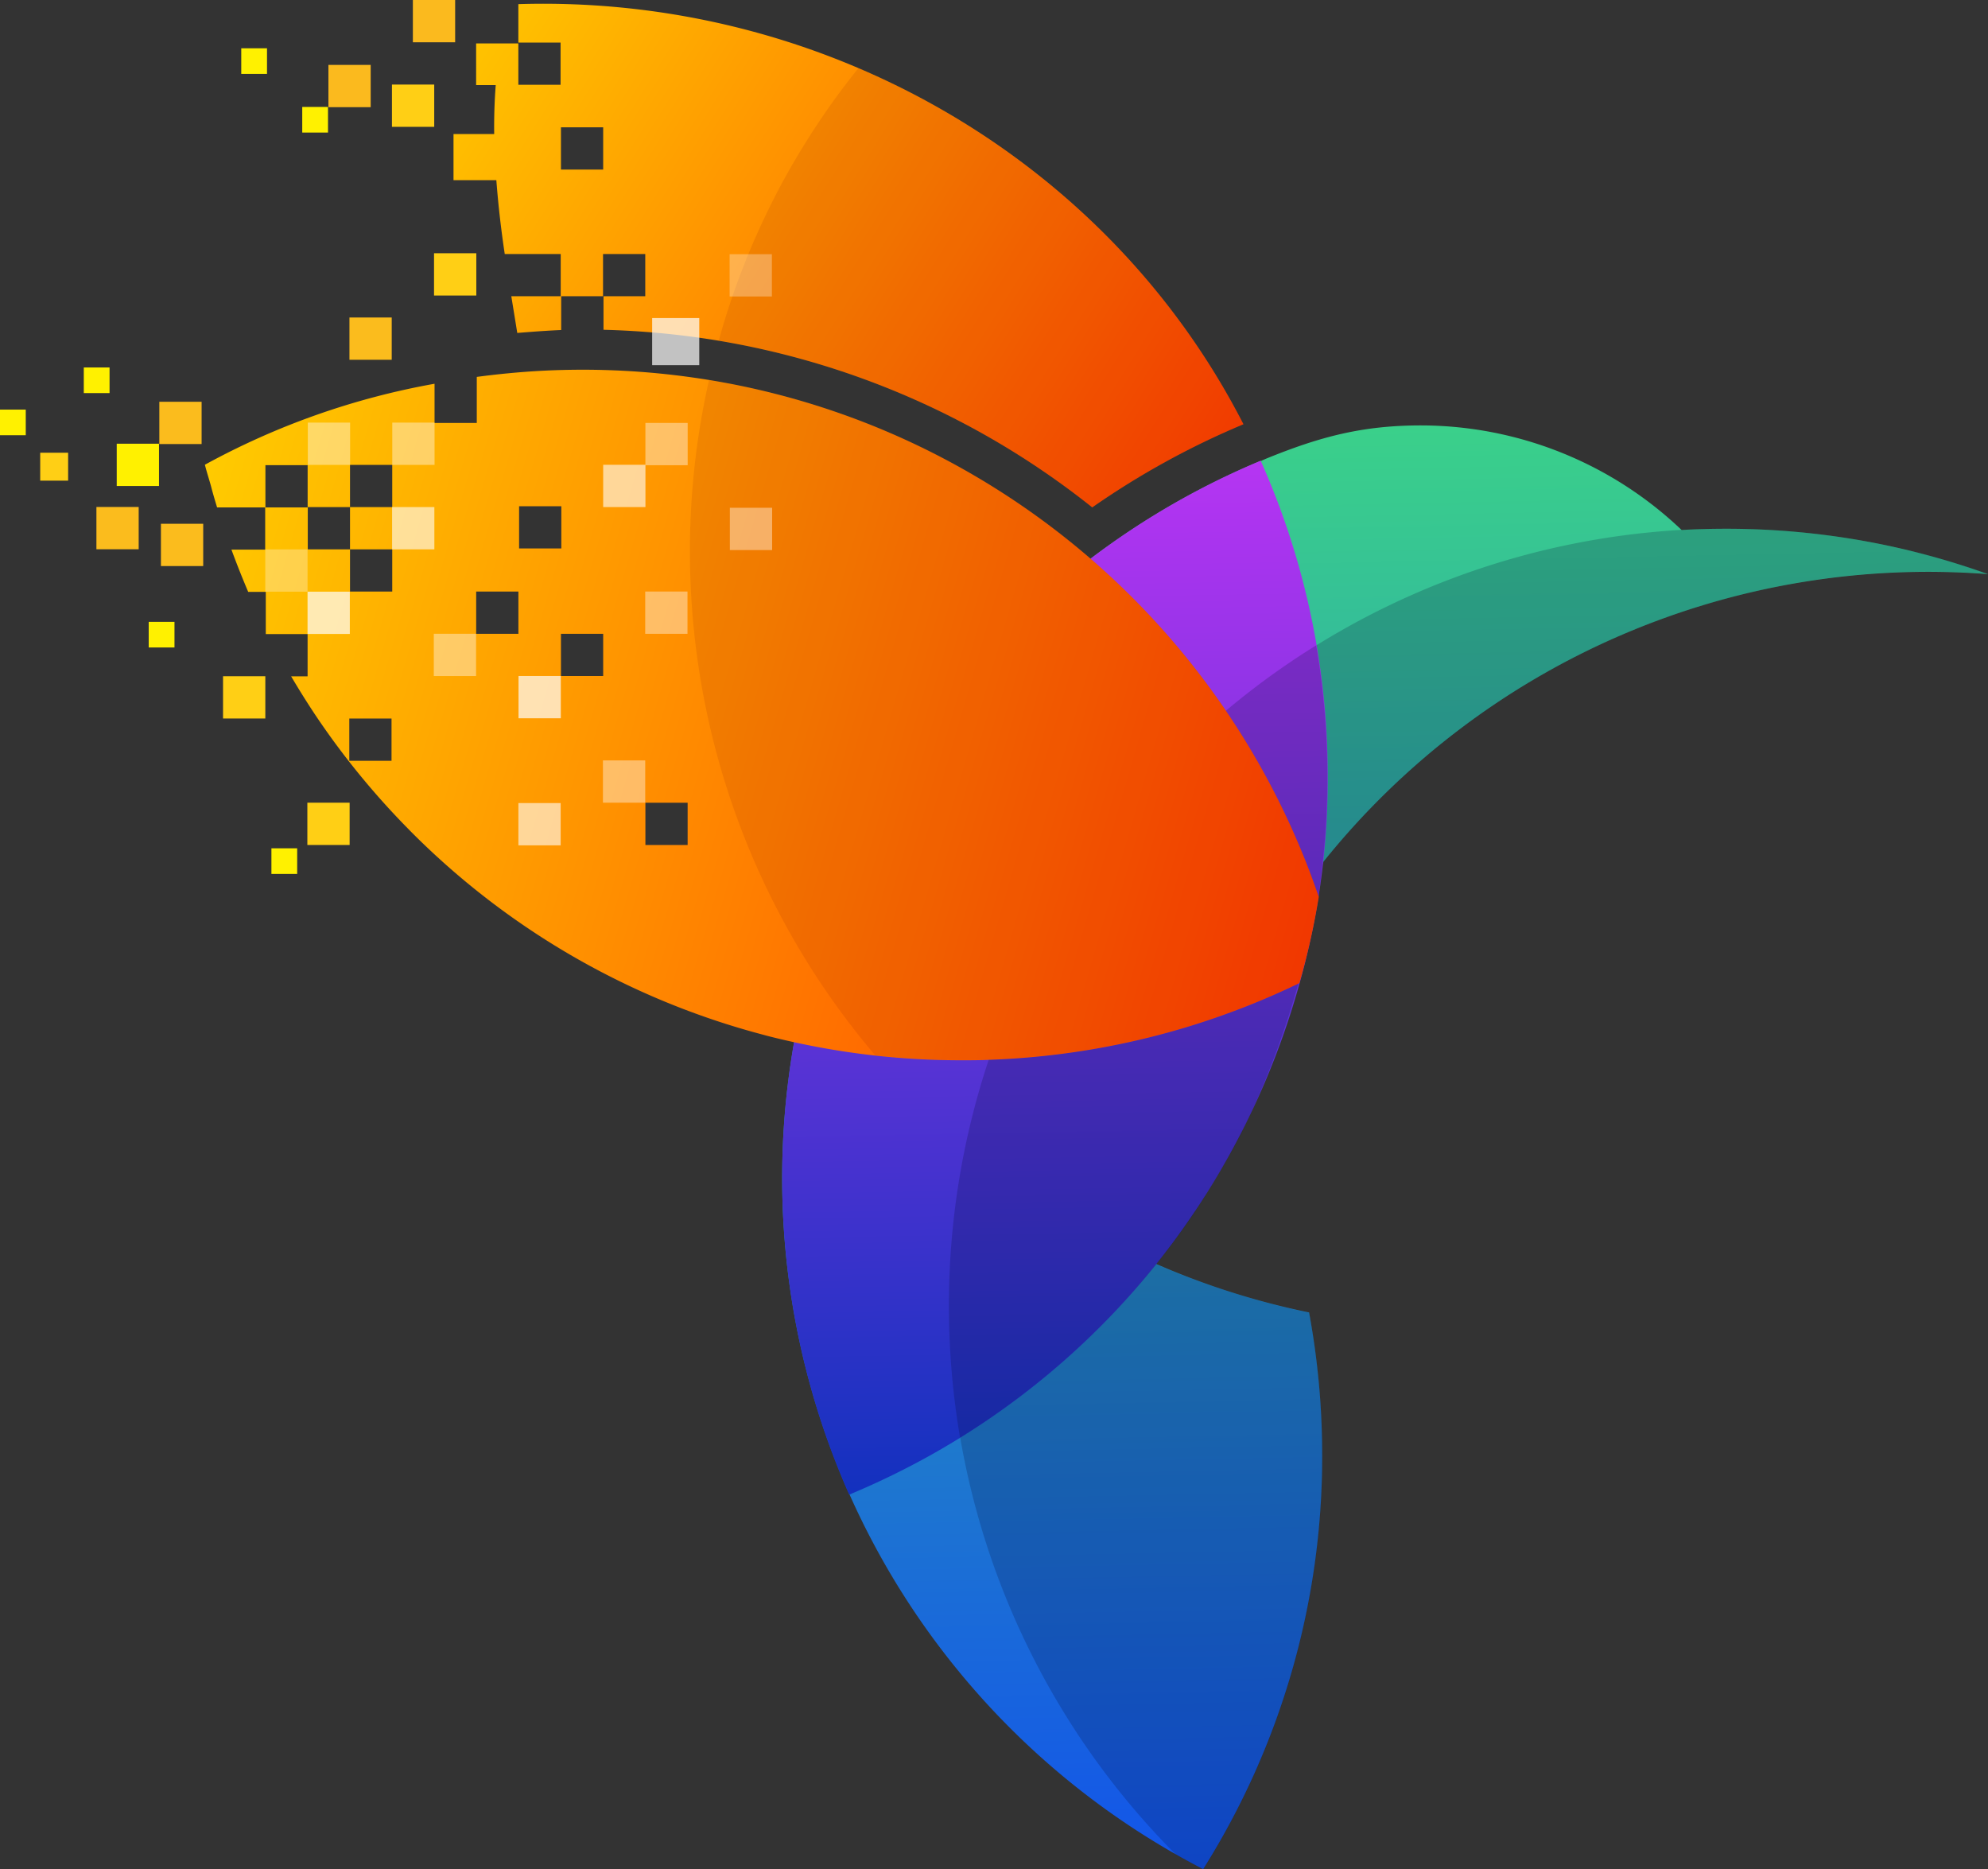 <svg id="Слой_1" data-name="Слой 1" xmlns="http://www.w3.org/2000/svg" xmlns:xlink="http://www.w3.org/1999/xlink" viewBox="0 0 423.72 398.37"><rect x="0" y="0" width="423.72" height="398.37" fill="#333333" stroke="none"/><defs><style>.cls-1,.cls-2,.cls-3,.cls-4,.cls-5,.cls-6{fill-rule:evenodd;}.cls-1{fill:url(#linear-gradient);}.cls-2{fill:#01052d;opacity:0.2;}.cls-3{fill:url(#linear-gradient-2);}.cls-4{fill:url(#linear-gradient-3);}.cls-5{fill:url(#linear-gradient-4);}.cls-6{fill:#740107;opacity:0.1;}.cls-10,.cls-7,.cls-8,.cls-9{fill:#fff;}.cls-7{opacity:0.6;}.cls-8{opacity:0.3;}.cls-9{opacity:0.7;}.cls-10{opacity:0.4;}.cls-11{fill:#ffcf15;}.cls-12{fill:#fff100;}.cls-13{fill:#fbbc1d;}.cls-14{fill:#fbba1e;}</style><linearGradient id="linear-gradient" x1="343.36" y1="467.16" x2="336.34" y2="118.51" gradientUnits="userSpaceOnUse"><stop offset="0" stop-color="#114fee"/><stop offset="1" stop-color="#3edc81"/></linearGradient><linearGradient id="linear-gradient-2" x1="270.88" y1="398.07" x2="266.2" y2="131.32" gradientUnits="userSpaceOnUse"><stop offset="0" stop-color="#0131b9"/><stop offset="1" stop-color="#c835f8"/></linearGradient><linearGradient id="linear-gradient-3" x1="432.89" y1="274.35" x2="-7.7" y2="146.63" gradientUnits="userSpaceOnUse"><stop offset="0" stop-color="red"/><stop offset="1" stop-color="#ff0"/></linearGradient><linearGradient id="linear-gradient-4" x1="376.47" y1="215.02" x2="71.08" y2="23.7" xlink:href="#linear-gradient-3"/></defs><path class="cls-1" d="M411.47,169.55q-4.73,0-9.39.26a80.64,80.64,0,0,0-55.14-22.28c-12.83-.06-22,2.44-33.38,7.07-.38.16-.75.33-1.12.51,0,0,0,0,0-.05a165.46,165.46,0,0,0-36.3,20.86l-63.2,103A166.85,166.85,0,0,0,210.38,308a165.83,165.83,0,0,0,83.84,144q2.91,1.65,5.89,3.2a164.93,164.93,0,0,0,25.37-88.14q0-6.71-.52-13.27a167.75,167.75,0,0,0-2.27-17.22,164.14,164.14,0,0,1-32.55-10.32h0l0,0c-4.79-36.23-.7-63.32,24-79.3.38-2.48,11.32-3.91,11.6-6.43a165.32,165.32,0,0,1,141.65-61.3,164,164,0,0,0-34.76-8.34A166.15,166.15,0,0,0,411.47,169.55Z" transform="translate(-43.67 -56.87)"/><path class="cls-2" d="M448.9,173.79A165.61,165.61,0,0,0,294.26,452.06c1.94,1.1,3.9,2.17,5.88,3.19a164.76,164.76,0,0,0,25.38-88.13q0-6.71-.53-13.28a162.39,162.39,0,0,0-2.27-17.22,170.91,170.91,0,0,1-32.6-10.33l35.66-85.76a166,166,0,0,1,72.15-51.76q7.79-2.84,15.9-4.91,7-1.79,14.22-3a165.89,165.89,0,0,1,26.74-2.16c4.24,0,8.44.17,12.6.48-4.79-1.72-9.57-3.19-14.5-4.46Z" transform="translate(-43.67 -56.87)"/><path class="cls-3" d="M276.12,175.92l-63.2,103a166.49,166.49,0,0,0,11.74,96.47c50.5-21,86.09-64.61,98-116.86a159,159,0,0,0,4-36.09,165.06,165.06,0,0,0-14.29-67.39A165.19,165.19,0,0,0,276.12,175.92Z" transform="translate(-43.67 -56.87)"/><path class="cls-2" d="M245.92,335.14a167.17,167.17,0,0,0,2.38,28.12,166.46,166.46,0,0,0,43.07-38.53l.06-.08c.8-1,1.58-2,2.35-3.08l.07-.09c.77-1,1.53-2.07,2.28-3.12l.07-.1c.75-1.05,1.49-2.12,2.21-3.19l0-.07c.73-1.08,1.44-2.16,2.14-3.24l0-.1c.7-1.09,1.38-2.18,2.06-3.29l.06-.1c.67-1.1,1.34-2.23,2-3.35l.05-.08c.64-1.13,1.28-2.27,1.9-3.4l.06-.11c.62-1.15,1.23-2.3,1.82-3.46l0-.07c.52-1,1-2.05,1.54-3.08a196.92,196.92,0,0,0,14.2-44.32c.14-.9.3-1.8.44-2.7h0v0c.21-1.34.4-2.7.57-4.07v-.05a164.63,164.63,0,0,0,1.33-21.07,167.09,167.09,0,0,0-2.37-28.12A165.47,165.47,0,0,0,245.92,335.14Z" transform="translate(-43.67 -56.87)"/><path class="cls-4" d="M323.23,243.73a166.27,166.27,0,0,0-76-87.84,164.44,164.44,0,0,0-52.53-18.06c-1.05-.17-2.09-.33-3.15-.48a166.71,166.71,0,0,0-23.69-1.69q-8.07,0-15.94.77c-2.22.21-4.43.47-6.63.76V147h-9v-8.35a160.61,160.61,0,0,0-48.95,17.26c.35,1.44,1,3.4,1.37,4.82s.8,2.85,1.23,4.27h10.25v9H93q1.67,4.54,3.57,9h3.75v8c0,.56,0,.67,0,1h8.91v9h-3.51q2.4,4.07,5,8h0a166.7,166.7,0,0,0,20.23,24.78l.05.06a165.25,165.25,0,0,0,75.22,43.51l.92.25c1.93.5,3.86.95,5.81,1.38a165.86,165.86,0,0,0,17.25,2.84,168.81,168.81,0,0,0,18.37,1c2,0,3.89,0,5.82-.1a165.35,165.35,0,0,0,43.39-7.33c2.57-.8,5.12-1.67,7.64-2.59q7.42-2.7,14.5-6.09l.7-.34A156.13,156.13,0,0,0,324.75,248C324.26,246.6,323.75,245.15,323.23,243.73ZM109.24,165h-9v-9h9ZM127.12,219h-9v-9h9Zm.15-54.06h-9v9h9v9h-9v-9h-9v-9h9v-9h9Zm26.89,27h-9v-9h9Zm.15-27.19h9v9h-9Zm17.92,36.19h-9v-9h9Zm18,36h-9v-9h9Z" transform="translate(-43.67 -56.87)"/><path class="cls-5" d="M154.15,57.75v8.19h9v9h-9V66h0v.13h-9V75h4.18c-.27,3.47-.37,7-.33,10.44h-8.67v9.83h9.13c.4,5.23,1,10.48,1.79,15.73h11.93v9H152.65c.42,2.6.85,5.21,1.27,7.82.19,0,4.74-.42,9.36-.62V120h8.92v-9h9v9H172.3v7.15a176.38,176.38,0,0,1,23.83,2.21A173.62,173.62,0,0,1,276.47,165a173.27,173.27,0,0,1,32.23-17.72C279.55,90.36,218.81,55.76,154.15,57.75ZM172.23,93h-9V84h9Z" transform="translate(-43.67 -56.87)"/><path class="cls-6" d="M305,208.33a166.67,166.67,0,0,0-28.85-32.4h0a164.84,164.84,0,0,0-81.36-38.08,165.81,165.81,0,0,0,35.43,143.93,168.44,168.44,0,0,0,18.35,1c2,0,3.89,0,5.82-.1a165.35,165.35,0,0,0,43.39-7.33c2.57-.8,5.12-1.67,7.64-2.59q7.42-2.7,14.5-6.09l.7-.34A156.13,156.13,0,0,0,324.75,248c-.49-1.44-1-2.89-1.52-4.31A166.27,166.27,0,0,0,305,208.33Z" transform="translate(-43.67 -56.87)"/><path class="cls-6" d="M226.66,71.37a160.53,160.53,0,0,0-29.8,58.1A173.64,173.64,0,0,1,276.47,165a173.27,173.27,0,0,1,32.23-17.72C290.87,112.47,261.5,86.43,226.66,71.37Z" transform="translate(-43.67 -56.87)"/><rect class="cls-7" x="83.57" y="108.06" width="9.01" height="9.01"/><rect class="cls-8" x="56.54" y="117.08" width="9.01" height="9.01"/><rect class="cls-9" x="65.55" y="126.09" width="9.01" height="9.01"/><rect class="cls-7" x="110.49" y="171.14" width="9.01" height="9.01"/><rect class="cls-10" x="83.61" y="90.06" width="9.01" height="9.01"/><rect class="cls-10" x="65.61" y="90.06" width="9.01" height="9.01"/><rect class="cls-10" x="137.52" y="126.06" width="9.01" height="9.01"/><rect class="cls-10" x="128.51" y="162.05" width="9.01" height="9.01"/><rect class="cls-9" x="110.52" y="144.06" width="9.01" height="9.01"/><rect class="cls-7" x="128.56" y="99.05" width="9.01" height="9.01"/><rect class="cls-10" x="137.56" y="90.13" width="9.01" height="9.01"/><rect class="cls-10" x="155.56" y="108.21" width="9.01" height="9.01"/><rect class="cls-10" x="92.46" y="135.06" width="9.01" height="9.01"/><rect class="cls-11" x="65.51" y="171.06" width="9.01" height="9.01"/><rect class="cls-11" x="47.54" y="144.11" width="9.01" height="9.01"/><rect class="cls-11" x="8.57" y="96.48" width="5.95" height="5.95"/><rect class="cls-12" x="24.88" y="94.56" width="9.01" height="9.01"/><rect class="cls-11" x="83.54" y="18.02" width="9.01" height="9.01"/><rect class="cls-11" x="92.51" y="53.97" width="9.01" height="9.01"/><rect class="cls-13" x="74.48" y="67.66" width="9.01" height="9.01"/><rect class="cls-12" x="17.86" y="78.31" width="5.49" height="5.46"/><rect class="cls-12" x="57.85" y="180.78" width="5.49" height="5.46"/><rect class="cls-12" x="31.7" y="132.52" width="5.49" height="5.46"/><rect class="cls-12" x="64.42" y="22.79" width="5.49" height="5.46"/><rect class="cls-12" x="51.42" y="10.29" width="5.49" height="5.46"/><rect class="cls-12" y="87.29" width="5.49" height="5.46"/><rect class="cls-14" x="88" width="9.01" height="9.01"/><rect class="cls-14" x="70" y="13.83" width="9.01" height="9.01"/><rect class="cls-9" x="139" y="67.78" width="10.04" height="10.04"/><rect class="cls-8" x="155.51" y="54.17" width="9.01" height="9.01"/><rect class="cls-13" x="34.3" y="111.62" width="9.01" height="9.01"/><rect class="cls-13" x="20.55" y="108.04" width="9.01" height="9.01"/><rect class="cls-13" x="33.96" y="85.62" width="9.01" height="9.01"/></svg>